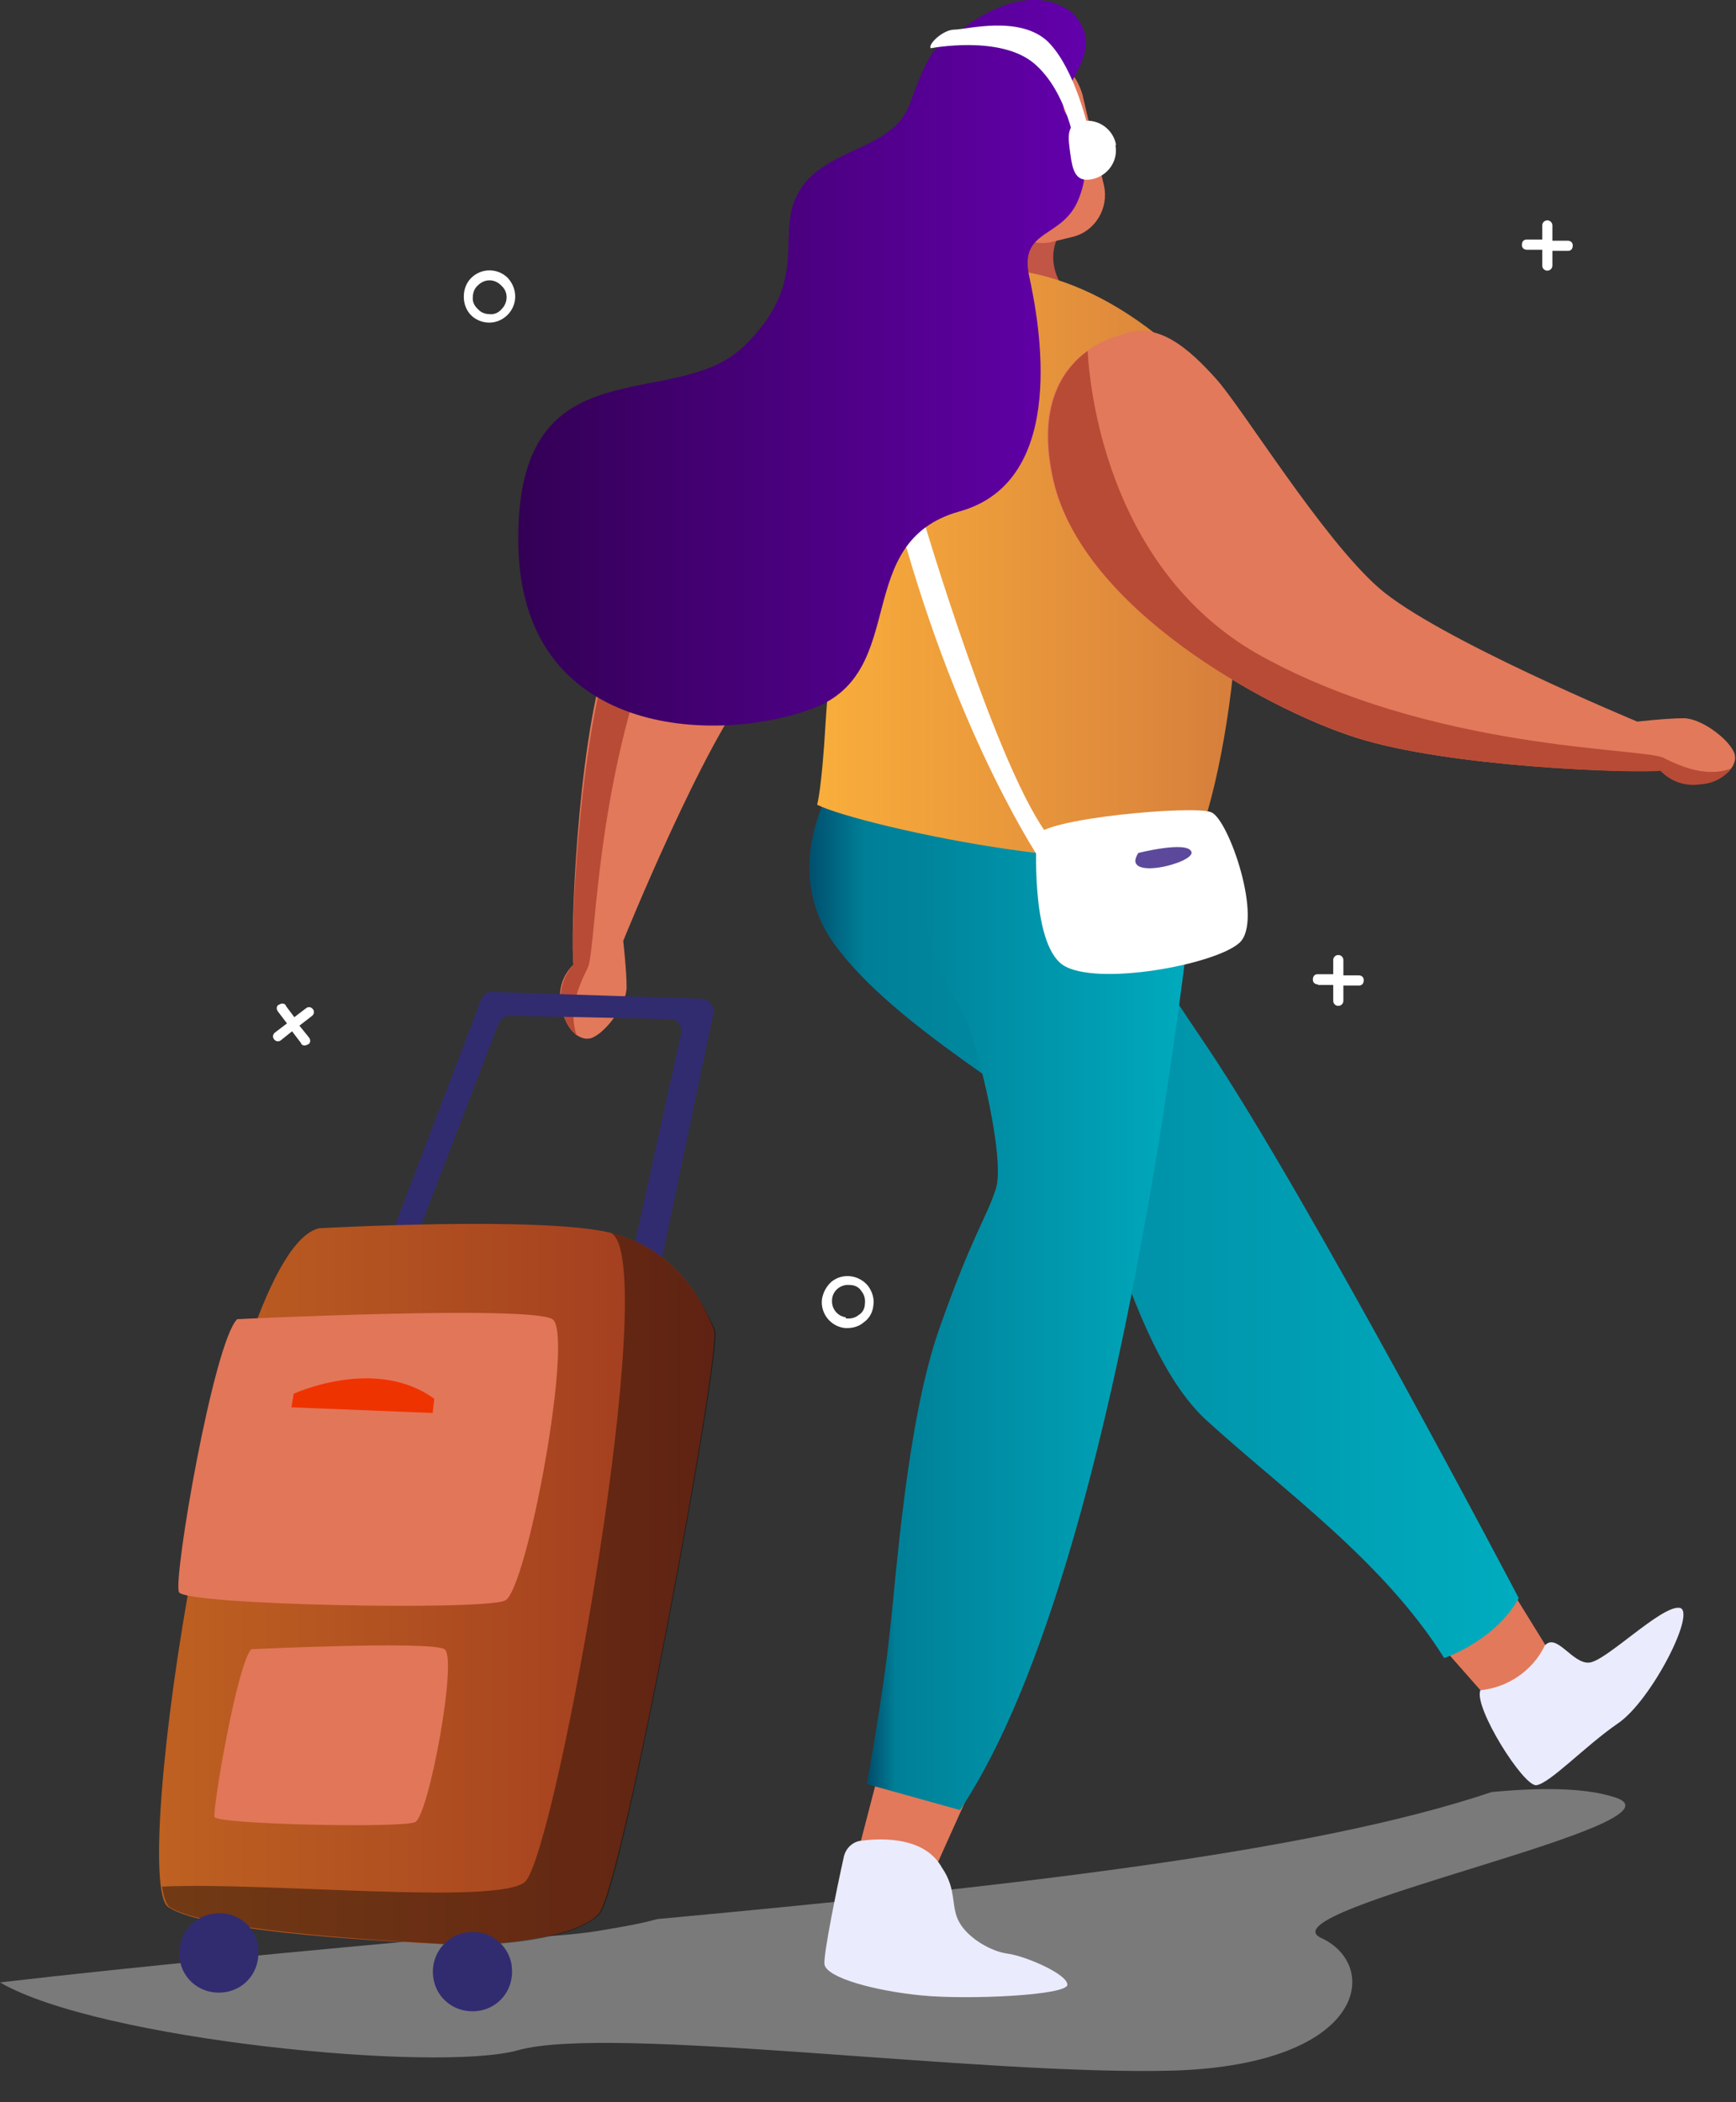 <?xml version="1.0" encoding="utf-8"?>
<!-- Generator: Adobe Illustrator 24.0.2, SVG Export Plug-In . SVG Version: 6.00 Build 0)  -->
<svg version="1.1" id="Camada_1" xmlns="http://www.w3.org/2000/svg" xmlns:xlink="http://www.w3.org/1999/xlink" x="0px" y="0px"
	 viewBox="0 0 307.3 372" style="enable-background:new 0 0 307.3 372;" xml:space="preserve">
<rect x="0" y="0" width="307.3" height="372" fill="#333333" stroke="none"/>
<style type="text/css">
	.st0{opacity:0.35;fill:#FFFFFF;enable-background:new    ;}
	.st1{fill:#E2795A;}
	.st2{fill:#B84B36;}
	.st3{fill:#EAEBFC;}
	.st4{fill:url(#Caminho_149_1_);}
	.st5{fill:url(#Caminho_150_1_);}
	.st6{fill:#C15546;}
	.st7{fill:url(#Caminho_154_1_);}
	.st8{fill:#FFFFFF;}
	.st9{fill:#5C499B;}
	.st10{fill:url(#Caminho_158_1_);}
	.st11{fill:#312C70;}
	.st12{fill:url(#Caminho_162_1_);}
	.st13{opacity:0.4;enable-background:new    ;}
	.st14{fill:#E27659;}
	.st15{fill:#EF3300;}
	.st16{fill-rule:evenodd;clip-rule:evenodd;fill:#FFFFFF;}
</style>
<g id="Grupo_70" transform="translate(0.1 -0.007)">
	<path id="Caminho_143" class="st0" d="M285.6,318c-5.7-1.8-13.8-1.6-21.6-0.9c-32.4,10.9-86.6,16.8-147.8,22.5
		c-2.8,0.8-5.8,1.3-9.3,1.9c-7.2,1.3-17.5,1.6-28.9,1.5c-25.8,2.4-52.2,4.8-78.1,7.8c17.5,10.2,77.4,16,91.7,12
		c16.5-4.6,82.3,4.6,116.3,3.6c34-1.2,36.4-18.7,25.8-23.5C223.4,337.9,300.9,322.6,285.6,318z"/>
	<g id="Grupo_69" transform="translate(28.083 0.007)">
		<g id="Grupo_60" transform="translate(70.936 61.897)">
			<path id="Caminho_144" class="st1" d="M79,12.7c0,0-3.6-17.1-25.9-11.7s-39.9,37.2-45,53.7S1.8,104,2.4,108.8
				c-1.9,1.8-2.8,4.5-2.2,7c0.6,4.6,3.6,7,5.8,5.8c2.4-1.2,5.8-5.8,5.8-8.8s-0.6-8.2-0.6-8.2s14.5-35.8,23.2-45.9
				c8.8-10,31.6-24.3,36.9-28.9C76.7,25,82,19.2,79,12.7z"/>
			<path id="Caminho_145" class="st2" d="M2.4,108.8c-3.3,3.6-3,9.3,0.6,12.6c-1.6-4.3,0.3-8.8,1.9-12c1.8-3.6,1-41.1,18-71.8
				c14.2-25.8,44.2-30,53.5-30.6c-3.1-4.3-9.9-9.1-23.1-5.8C31,6.6,13.5,38.4,8.4,54.9S1.8,104.2,2.4,108.8z"/>
		</g>
		<g id="Grupo_63" transform="translate(63.56)">
			<path id="Caminho_146" class="st1" d="M81,314.6l-8.5,18.9L59.8,329l4.3-16.5L81,314.6z"/>
			<path id="Caminho_147" class="st1" d="M173.3,277.3l10.8,17.5l-10.6,7.9l-11.2-12.7L173.3,277.3z"/>
			<path id="Caminho_148" class="st3" d="M57.6,328.7c0.3-1.6,1.6-2.9,3.3-3c4-0.5,11.2-0.5,14.1,4.8c2.7,3.9,1.5,7,3.1,9.7
				c1.5,2.7,5.5,5.1,8.5,5.5c3.1,0.4,10.6,3.6,10.6,5.5s-17.7,2.7-25.8,1.9c-8.2-0.8-16.8-3.1-17.2-5.5
				C54,345.8,56.4,334.1,57.6,328.7z"/>
			
				<linearGradient id="Caminho_149_1_" gradientUnits="userSpaceOnUse" x1="-890.329" y1="721.24" x2="-889.329" y2="721.24" gradientTransform="matrix(125.498 0 0 -157.553 111785.609 113848.188)">
				<stop  offset="0" style="stop-color:#004B6A"/>
				<stop  offset="8.700000e-02" style="stop-color:#008098"/>
				<stop  offset="1" style="stop-color:#00ACBF"/>
			</linearGradient>
			<path id="Caminho_149" class="st4" d="M57.1,136.4c0,0-11.7,15.9-1.2,30.6c10.6,14.7,35.8,28.2,41.7,34.6
				c5.8,6.4,10.8,37.5,24.3,49.8s31.3,24.9,42,42c0,0,9-3,13.2-10.6c0,0-37-70.5-55.2-97.6c-18.3-27-31.2-49.3-31.2-49.3L57.1,136.4
				z"/>
			
				<linearGradient id="Caminho_150_1_" gradientUnits="userSpaceOnUse" x1="-883.043" y1="721.494" x2="-882.043" y2="721.494" gradientTransform="matrix(58.764 0 0 -177.492 51952.961 128291.062)">
				<stop  offset="0" style="stop-color:#004B6A"/>
				<stop  offset="8.700000e-02" style="stop-color:#008098"/>
				<stop  offset="1" style="stop-color:#00ACBF"/>
			</linearGradient>
			<path id="Caminho_150" class="st5" d="M120.5,148.1c0,0-11.7,126.4-42.3,172.2l-16.5-4.6c0,0,3-16.5,4-26.4
				c1.2-10,3-37.6,8.8-54.1s8.2-19.3,10-24.7c1.8-5.2-3-24.7-5.2-30c-2.4-5.2-11.1-15.3-7-37.6L120.5,148.1z"/>
			<path id="Caminho_151" class="st3" d="M170.3,299.1c4.9-0.5,9.3-3.5,11.4-7.9c2.1-2.4,4.9,3.3,7.9,3c3-0.3,12.6-10,15.9-9.7
				c3.3,0.3-4.9,16.5-10.9,20.5c-5.8,4-12,10.6-14.4,10.9C177.9,316.1,169.1,302.1,170.3,299.1z"/>
			<path id="Caminho_152" class="st6" d="M96.8,40c0,0-4.3,4.3-0.6,10.6l-17.7-2.1l9.1-9.4L96.8,40z"/>
			<g id="Grupo_61" transform="translate(77.173 8.305)">
				<path id="Caminho_153" class="st1" d="M22.8,8.9l3.7,15.6c0.9,4-1.5,8.1-5.5,9.1l-3.7,0.9c-1.9,0.5-4,0.1-5.7-0.9l-5.1-3.1
					c-1.7-1-2.9-2.7-3.4-4.6L0.3,14.3C-1.1,8.2,2.6,2,8.7,0.4l0,0c6.2-1.6,12.5,2.2,14.1,8.4C22.8,8.8,22.8,8.9,22.8,8.9z"/>
			</g>
			
				<linearGradient id="Caminho_154_1_" gradientUnits="userSpaceOnUse" x1="-886.31" y1="720.092" x2="-885.311" y2="720.092" gradientTransform="matrix(77.177 0 0 -104.448 68452.898 75312.055)">
				<stop  offset="0" style="stop-color:#FBB03B"/>
				<stop  offset="1" style="stop-color:#D67E3C"/>
			</linearGradient>
			<path id="Caminho_154" class="st7" d="M72.1,49.5c0.8-0.4,1.7-0.7,2.5-0.9c5.8-1.6,21.4-3.7,40.2,12.1
				c20.2,18,11.5,72.7,5.7,87.4c-6.7,9.7-60.1-1.9-67.6-5.7c0,0,0.8-2.5,1.5-14.5s1.8-4.9-3.4-37.2C45.9,58.5,72.1,49.5,72.1,49.5z"
				/>
			<g id="Grupo_62" transform="translate(67.759 91.133)">
				<path id="Caminho_155" class="st8" d="M24,56.8c0,0-1.2,18.7,4.6,22.8c5.8,3.9,27,0,31.3-3.9S58,53.8,54.9,52.6
					C51.9,51.3,24.9,53.7,24,56.8z"/>
				<path id="Caminho_156" class="st8" d="M3.7,0c0,0,13.6,46.2,22.8,57.3L25,61.6c0,0-14.5-21.1-25-59.2L3.7,0z"/>
				<path id="Caminho_157" class="st9" d="M42,59.8c0,0,8.7-2.2,9.4-0.2S38.7,64.9,42,59.8z"/>
			</g>
			
				<linearGradient id="Caminho_158_1_" gradientUnits="userSpaceOnUse" x1="-888.732" y1="720.727" x2="-887.733" y2="720.727" gradientTransform="matrix(100.511 0 0 -128.38 89327.227 92591.375)">
				<stop  offset="0" style="stop-color:#330055"/>
				<stop  offset="0.989" style="stop-color:#6200AA"/>
			</linearGradient>
			<path id="Caminho_158" class="st10" d="M76.3,7c0,0,12.3-11.8,21.7-4.8c7,7-3.4,13.5-1.2,17.7c2.4,4,5.2,8.2,2.4,15.3
				s-10.5,5.2-8.8,13.5c1.8,8.2,7.2,36.4-12.3,41.8c-19.3,5.4-8.7,28.2-25.8,34.8C35.2,131.8,0,130.7,0,95.5
				c-0.2-35.2,27.6-22.3,39.9-34.2s5.2-19.9,9.9-27.6s16.5-7,19.5-15.3C72.3,10.2,73.5,8.2,76.3,7z"/>
		</g>
		<g id="Grupo_64" transform="translate(157.249 58.493)">
			<path id="Caminho_159" class="st1" d="M12.7,0.9c0,0-17.1,3.6-11.7,25.8s37,40,53.5,45.3s49.3,6.4,54.1,5.8
				c1.8,1.9,4.4,2.8,7,2.4c4.6-0.6,7-3.6,5.8-5.8c-1.2-2.4-5.8-5.8-8.8-5.8s-8.2,0.6-8.2,0.6S68.7,54.4,58.6,45.5
				s-24.1-31.8-28.8-37S19.3-2.1,12.7,0.9z"/>
			<path id="Caminho_160" class="st2" d="M108.5,77.9c1.8,1.9,4.4,2.8,7,2.4c2.2-0.1,4.2-1.1,5.5-2.8c-4.3,1.6-8.8-0.3-12-1.9
				c-3.6-1.8-41.1-1.2-71.7-18.3C11.8,42.8,7.6,12.9,7.1,3.6c-4.3,3.1-9.1,9.7-6,23.1c5.2,22.3,37,40,53.5,45.3
				C70.9,77.3,103.9,78.4,108.5,77.9z"/>
		</g>
		<g id="Grupo_67" transform="translate(0 175.532)">
			<g id="Grupo_66">
				<path id="Caminho_161" class="st11" d="M83.6,47.2l8.8-39.9c0.2-1.1-0.5-2.3-1.6-2.5c-0.2,0-0.3-0.1-0.5,0L62.2,4.2
					c-0.9,0-1.7,0.5-2.1,1.3L45.7,43c-0.3,0.8-1.1,1.3-1.9,1.3l0,0c-1.2,0.1-2.2-0.8-2.2-2c0-0.3,0-0.6,0.1-0.9L57,1.3
					c0.3-0.9,1.2-1.4,2.1-1.3l36.9,1.2c1.2,0.1,2.2,1.1,2.1,2.4c0,0.1,0,0.1,0,0.2l-9.4,44.7c-0.3,1.2-1.5,1.9-2.7,1.6c0,0,0,0,0,0
					l-0.8-0.1C84.1,49.5,83.4,48.4,83.6,47.2z"/>
				<g id="Grupo_65" transform="translate(0 41.015)">
					
						<linearGradient id="Caminho_162_1_" gradientUnits="userSpaceOnUse" x1="-824.991" y1="504.162" x2="-823.992" y2="504.162" gradientTransform="matrix(98.264 0 0 -127.565 81066.844 64377.375)">
						<stop  offset="0" style="stop-color:#BE6121"/>
						<stop  offset="1" style="stop-color:#A03A20"/>
					</linearGradient>
					<path id="Caminho_162" class="st12" d="M28.3,0.8c0,0,39.3-2.2,51.6,0.8s16.9,13.5,18.3,17.2s-16.3,98.8-20.4,103.3
						s-19,5.8-27,5.4s-42.3-1.9-49.2-6.6C-5.4,116.2,11.4,4.7,28.3,0.8z"/>
					<path id="Caminho_163" class="st13" d="M79.9,1.6c9.3,4.2-9.6,109.3-15.1,114.8c-4.5,4.3-46.2,0-64.3,0.9
						c0.3,1.9,0.7,3.1,1.3,3.6c6.9,4.5,41.2,6.1,49.2,6.6s22.8-0.8,27-5.4c4-4.5,21.7-99.5,20.4-103.3C96.7,15.1,92.2,4.6,79.9,1.6z
						"/>
					<path id="Caminho_164" class="st11" d="M62.4,131.4c0.5,3.9-2.1,7.4-6,7.9c-3.9,0.5-7.4-2.1-7.9-6c-0.5-3.8,2.1-7.4,6-7.9
						c3.8-0.6,7.4,2.1,7.9,5.9C62.3,131.3,62.4,131.3,62.4,131.4z"/>
					<path id="Caminho_165" class="st11" d="M17.5,128.1c0.5,3.9-2.1,7.4-6,7.9c-3.9,0.5-7.4-2.1-7.9-6c-0.5-3.8,2.1-7.4,6-7.9
						c3.8-0.6,7.3,1.9,7.9,5.7C17.5,127.9,17.5,128,17.5,128.1z"/>
				</g>
			</g>
			<path id="Caminho_166" class="st14" d="M13.8,57.9c0,0,51.9-2.5,55.8,0c3.9,2.4-4.5,48.1-8.4,49.8c-3.9,1.8-56.8,0.8-57.7-1.5
				C2.4,104,9.6,62.1,13.8,57.9z"/>
			<path id="Caminho_167" class="st14" d="M16.3,116.3c0,0,31.8-1.5,34.2,0s-2.8,29.5-5.2,30.6s-34.9,0.4-35.5-0.9
				C9.4,144.7,13.8,118.9,16.3,116.3z"/>
			<path id="Caminho_168" class="st15" d="M23.8,71.1c0,0,14.5-6.7,24.9,0.9l-0.3,2.5l-25-1L23.8,71.1z"/>
		</g>
		<g id="Grupo_68" transform="translate(136.481 4.539)">
			<path id="Caminho_169" class="st8" d="M0.1,4c0,0,12.3-2.4,18.3,2.7c6,5.1,7.3,15,7.3,15l2.4-3c0,0-2.4-11.1-7.3-15.9
				C15.8-1.9,6.4,0.7,4.3,0.7S-0.5,3.4,0.1,4z"/>
			<path id="Caminho_170" class="st8" d="M32.8,21.2c0.5,2.9-1.5,5.5-4.3,6c-2.8,0.5-3.3-1.6-3.7-4.5s-0.8-5.4,2.1-5.8
				c2.8-0.5,5.5,1.4,6,4.2C32.8,21.1,32.8,21.2,32.8,21.2z"/>
		</g>
	</g>
	<path id="Caminho_210" class="st16" d="M82,52.5c0-1.2,0.4-2.4,1.3-3.3l0,0c1.8-1.8,4.7-1.8,6.5,0l0,0c0.8,0.9,1.3,2,1.3,3.3
		c0,2.5-2.1,4.6-4.6,4.6c-1.2,0-2.4-0.5-3.2-1.3C82.4,54.9,82,53.7,82,52.5z M84.5,50.5c-0.6,0.5-0.9,1.3-0.9,2.1
		c-0.1,0.8,0.3,1.6,0.9,2.1c0.5,0.6,1.3,0.9,2.1,0.9c0.8,0.1,1.6-0.3,2.1-0.9c1.1-1.1,1.2-2.9,0.1-4c0,0-0.1-0.1-0.1-0.1l0,0
		C87.5,49.3,85.7,49.3,84.5,50.5C84.5,50.4,84.5,50.4,84.5,50.5L84.5,50.5z"/>
	<path id="Caminho_211" class="st16" d="M233.2,174.2c-0.5,0-0.9-0.3-0.9-0.8c0,0,0,0,0-0.1c0-0.5,0.3-0.9,0.8-0.9c0,0,0,0,0.1,0
		h2.7v-2.5c0-0.5,0.4-0.9,0.9-0.9c0.5,0,0.9,0.4,0.9,0.9v2.7h2.7c0.5,0,0.9,0.3,0.9,0.8c0,0,0,0,0,0.1c0,0.5-0.3,0.9-0.8,0.9
		c0,0,0,0-0.1,0h-2.7v2.7c0,0.5-0.4,0.9-0.9,0.9c-0.5,0-0.9-0.4-0.9-0.9v-2.8H233.2z"/>
	<path id="Caminho_212" class="st16" d="M152.8,234c-0.9,0.8-2.2,1.1-3.4,1l0,0c-2.5-0.3-4.3-2.6-4-5.1l0,0c0.2-1.2,0.8-2.3,1.7-3.1
		c2-1.6,4.9-1.2,6.5,0.8c0.7,1,1.1,2.2,0.9,3.4C154.4,232.2,153.8,233.3,152.8,234z M149.7,233.3c0.8,0.1,1.6-0.1,2.2-0.6
		c0.7-0.4,1.1-1.2,1.1-2c0.1-0.8-0.1-1.6-0.6-2.2c-0.4-0.7-1.2-1.1-2-1.1c-1.6-0.2-3,0.9-3.2,2.4c0,0,0,0.1,0,0.1l0,0
		c-0.2,1.6,0.9,3,2.4,3.2C149.6,233.3,149.6,233.3,149.7,233.3L149.7,233.3z"/>
	<path id="Caminho_213" class="st16" d="M54.6,183.6c0.3,0.4,0.3,0.9-0.1,1.2c0,0,0,0-0.1,0c-0.4,0.3-0.9,0.3-1.2-0.1c0,0,0,0,0-0.1
		l-1.6-2.1l-2,1.6c-0.4,0.3-0.9,0.2-1.2-0.2c-0.3-0.4-0.2-0.9,0.2-1.2l2.1-1.6l-1.6-2.1c-0.3-0.4-0.3-0.9,0.1-1.2c0,0,0,0,0.1,0
		c0.4-0.3,0.9-0.3,1.2,0.1c0,0,0,0,0,0.1L52,180l2.1-1.6c0.4-0.3,0.9-0.2,1.2,0.2c0.3,0.4,0.2,0.9-0.2,1.2l-2.2,1.7L54.6,183.6z"/>
	<path id="Caminho_214" class="st16" d="M270.2,44.2c-0.5,0-0.9-0.3-0.9-0.8c0,0,0,0,0-0.1c0-0.5,0.3-0.9,0.8-0.9c0,0,0,0,0.1,0h2.7
		v-2.5c0-0.5,0.4-0.9,0.9-0.9c0.5,0,0.9,0.4,0.9,0.9v2.7h2.7c0.5,0,0.9,0.3,0.9,0.8c0,0,0,0,0,0.1c0,0.5-0.3,0.9-0.8,0.9
		c0,0,0,0-0.1,0h-2.7V47c0,0.5-0.4,0.9-0.9,0.9s-0.9-0.4-0.9-0.9v-2.8H270.2z"/>
</g>
</svg>
